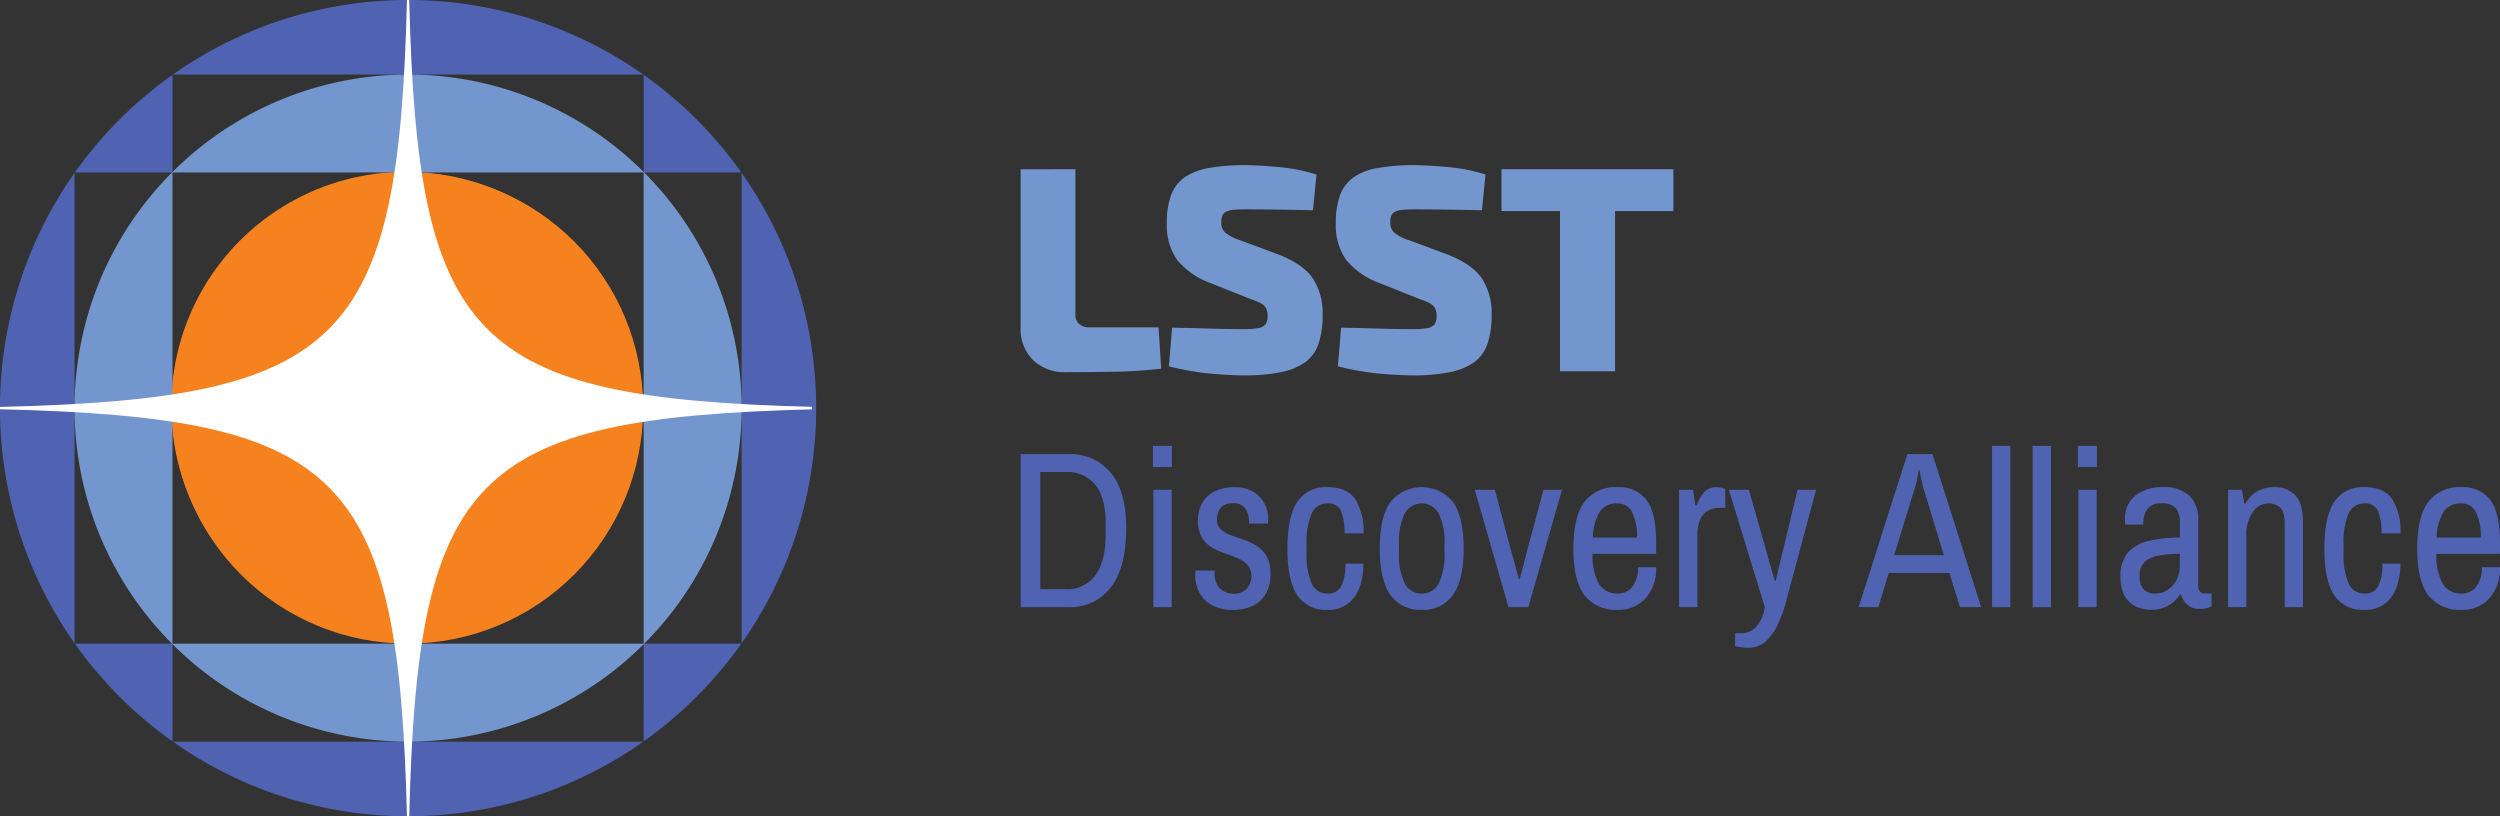 <?xml version="1.0" encoding="UTF-8"?> <svg xmlns="http://www.w3.org/2000/svg" xmlns:xlink="http://www.w3.org/1999/xlink" id="Group_69" data-name="Group 69" width="459.45" height="150" viewBox="0 0 459.45 150"><rect x="0" y="0" width="459.45" height="150" fill="#333333" stroke="none"/><defs><clipPath id="clip-path"><path id="Path_66" data-name="Path 66" d="M23.3,66.494A43.119,43.119,0,1,0,66.424,23.376,43.119,43.119,0,0,0,23.3,66.494" transform="translate(-23.305 -23.376)" fill="none"></path></clipPath><linearGradient id="linear-gradient" x1="-0.365" y1="1.366" x2="-0.349" y2="1.366" gradientUnits="objectBoundingBox"><stop offset="0" stop-color="#f6d8bb"></stop><stop offset="0.189" stop-color="#f6d8bb"></stop><stop offset="0.754" stop-color="#f5821e"></stop><stop offset="1" stop-color="#f5821e"></stop></linearGradient><clipPath id="clip-path-2"><rect id="Rectangle_1079" data-name="Rectangle 1079" width="459.45" height="150" fill="none"></rect></clipPath><clipPath id="clip-path-3"><path id="Path_310" data-name="Path 310" d="M31.61,75A43.295,43.295,0,1,0,74.9,31.7,43.3,43.3,0,0,0,31.61,75" fill="none"></path></clipPath><linearGradient id="linear-gradient-2" x1="-0.365" y1="1.366" x2="-0.354" y2="1.366" xlink:href="#linear-gradient"></linearGradient></defs><g id="Group_66" data-name="Group 66" transform="translate(31.481 31.577)"><g id="Group_65" data-name="Group 65" clip-path="url(#clip-path)"><rect id="Rectangle_42" data-name="Rectangle 42" width="86.237" height="86.236" transform="translate(0 0)" fill="url(#linear-gradient)"></rect></g></g><g id="Group_68" data-name="Group 68" transform="translate(0 0)"><g id="Group_249" data-name="Group 249" transform="translate(-537 -580)"><g id="Group_248" data-name="Group 248" transform="translate(537 580)"><g id="Group_243" data-name="Group 243"><g id="Group_242" data-name="Group 242" clip-path="url(#clip-path-2)"><path id="Path_295" data-name="Path 295" d="M191.185,108.3h4.8a6.308,6.308,0,0,0,5.267-2.521q1.947-2.521,1.947-7.646V96.087q0-4.714-1.947-7.031a6.531,6.531,0,0,0-5.267-2.315h-4.8Zm-3.608,3.28V83.461h8.738a9.6,9.6,0,0,1,7.829,3.423q2.828,3.424,2.827,10.227,0,7.216-2.827,10.843a9.374,9.374,0,0,1-7.829,3.628Z" fill="#5063b2"></path><path id="Path_296" data-name="Path 296" d="M211.967,90.021h3.361v21.561h-3.362Zm-.081-8.075h3.484v3.893h-3.484Z" fill="#5063b2"></path><path id="Path_297" data-name="Path 297" d="M226.6,112.074a7.71,7.71,0,0,1-4-.921,5.6,5.6,0,0,1-2.234-2.359,6.859,6.859,0,0,1-.7-3.034c0-.3.007-.519.02-.655s.022-.219.022-.246h3.524v.409a3.759,3.759,0,0,0,1.025,2.931,3.6,3.6,0,0,0,2.5.923,3.4,3.4,0,0,0,2.275-.82,3.444,3.444,0,0,0,.246-4.489,5.371,5.371,0,0,0-1.825-1.231q-1.105-.47-2.376-.9A12.525,12.525,0,0,1,222.7,100.6a5.276,5.276,0,0,1-1.825-1.824,5.864,5.864,0,0,1-.717-3.093,6.331,6.331,0,0,1,.82-3.3,5.405,5.405,0,0,1,2.337-2.111,8.07,8.07,0,0,1,3.568-.736,6.621,6.621,0,0,1,3.381.8,5.353,5.353,0,0,1,2.091,2.152,6.22,6.22,0,0,1,.716,2.952c0,.138-.005.286-.019.451s-.02.273-.02.328h-3.482v-.37a4.38,4.38,0,0,0-.635-2.315,2.534,2.534,0,0,0-2.357-1.046,2.931,2.931,0,0,0-1.825.492,2.451,2.451,0,0,0-.86,1.168,4.053,4.053,0,0,0-.226,1.291,2.375,2.375,0,0,0,.717,1.845,5.493,5.493,0,0,0,1.824,1.066q1.105.409,2.379.84a11.178,11.178,0,0,1,2.377,1.127,5.558,5.558,0,0,1,1.824,1.907,6.273,6.273,0,0,1,.717,3.218,7.131,7.131,0,0,1-.9,3.77,5.437,5.437,0,0,1-2.438,2.173,8.524,8.524,0,0,1-3.546.7" fill="#5063b2"></path><path id="Path_298" data-name="Path 298" d="M243.984,112.074a6.2,6.2,0,0,1-5.6-2.726q-1.783-2.726-1.783-8.548t1.8-8.547a6.213,6.213,0,0,1,5.575-2.725q3.526,0,5.063,2.172a10.877,10.877,0,0,1,1.537,6.312h-3.485a9.949,9.949,0,0,0-.655-4.14,2.478,2.478,0,0,0-2.46-1.354,3.068,3.068,0,0,0-2.931,1.887,13.272,13.272,0,0,0-.923,5.615v1.558a13.281,13.281,0,0,0,.923,5.617,3.066,3.066,0,0,0,2.931,1.884,2.631,2.631,0,0,0,2.542-1.413,9.025,9.025,0,0,0,.737-4.079h3.32a12.915,12.915,0,0,1-.655,4.182,6.742,6.742,0,0,1-2.111,3.115,5.877,5.877,0,0,1-3.834,1.189" fill="#5063b2"></path><path id="Path_299" data-name="Path 299" d="M261.282,109.081a3.377,3.377,0,0,0,3.137-1.884,11.889,11.889,0,0,0,1.046-5.617v-1.558a11.883,11.883,0,0,0-1.046-5.615,3.55,3.55,0,0,0-6.273,0,11.882,11.882,0,0,0-1.044,5.615v1.558a11.892,11.892,0,0,0,1.044,5.617,3.377,3.377,0,0,0,3.137,1.884m0,2.993a6.637,6.637,0,0,1-5.74-2.726q-1.965-2.726-1.967-8.548t1.967-8.549a7.408,7.408,0,0,1,11.479,0q1.965,2.727,1.967,8.547t-1.967,8.553a6.636,6.636,0,0,1-5.74,2.726" fill="#5063b2"></path><path id="Path_300" data-name="Path 300" d="M277.229,111.579l-6.191-21.562h3.69l2.91,10.944q.2.657.389,1.354t.37,1.372l.369,1.354q.185.676.347,1.374h.165q.2-.7.39-1.394t.367-1.394l.369-1.394c.123-.465.24-.928.35-1.394l2.91-10.821h3.4l-6.188,21.561Z" fill="#5063b2"></path><path id="Path_301" data-name="Path 301" d="M292.722,98.792h8.117a9.7,9.7,0,0,0-.9-4.672,2.885,2.885,0,0,0-2.664-1.6,3.671,3.671,0,0,0-3.3,1.579,9.747,9.747,0,0,0-1.251,4.693m4.591,13.283a7.259,7.259,0,0,1-6.087-2.645q-2.072-2.642-2.071-8.629,0-5.819,2.029-8.547a7.1,7.1,0,0,1,6.088-2.725,6.236,6.236,0,0,1,5.309,2.356q1.783,2.359,1.783,7.769v2.132H292.682a10.622,10.622,0,0,0,1.187,5.534,3.914,3.914,0,0,0,3.526,1.761,3.2,3.2,0,0,0,2.623-1.29,5.558,5.558,0,0,0,1.025-3.546h3.32a8.1,8.1,0,0,1-1.948,5.718,6.616,6.616,0,0,1-5.1,2.111" fill="#5063b2"></path><path id="Path_302" data-name="Path 302" d="M308.588,111.582V90.021h2.542l.451,2.829h.246a7.066,7.066,0,0,1,1.27-2.276,2.917,2.917,0,0,1,2.377-1.044,4.772,4.772,0,0,1,1.6.327v3.484h-1.108a4.3,4.3,0,0,0-1.988.471A3.394,3.394,0,0,0,312.5,95.39a6.878,6.878,0,0,0-.554,3.033v13.16Z" fill="#5063b2"></path><path id="Path_303" data-name="Path 303" d="M321.3,119.044a9.772,9.772,0,0,1-1.291-.081,7.5,7.5,0,0,1-1.127-.246v-2.338h1.187a3.762,3.762,0,0,0,2.521-1.024,6.842,6.842,0,0,0,1.744-3.771l-6.6-21.563h3.685l3.647,12.872q.123.492.266.964t.288.963c.1.328.189.65.288.963s.184.636.266.963h.165c.08-.327.163-.657.245-.983s.158-.656.227-.985.14-.655.224-.983.163-.655.244-.983l3.074-12.791h3.4l-5.486,20.458a24.736,24.736,0,0,1-1.537,4.283,9.6,9.6,0,0,1-2.236,3.115,4.628,4.628,0,0,1-3.2,1.168" fill="#5063b2"></path><path id="Path_304" data-name="Path 304" d="M348.105,102.031h9.141l-3.812-12.5c-.081-.33-.178-.739-.286-1.231s-.234-1.12-.37-1.886h-.166q-.2,1.189-.349,1.928a8.4,8.4,0,0,1-.307,1.189Zm-6.518,9.552,8.936-28.121h4.633l8.936,28.121H360.2l-1.929-6.272H347.121l-1.928,6.272Z" fill="#5063b2"></path><rect id="Rectangle_1077" data-name="Rectangle 1077" width="3.361" height="29.638" transform="translate(366.1 81.946)" fill="#5063b2"></rect><rect id="Rectangle_1078" data-name="Rectangle 1078" width="3.362" height="29.638" transform="translate(373.562 81.946)" fill="#5063b2"></rect><path id="Path_305" data-name="Path 305" d="M381.964,90.021h3.362v21.561h-3.362Zm-.081-8.075h3.484v3.893h-3.484Z" fill="#5063b2"></path><path id="Path_306" data-name="Path 306" d="M396.149,109.081a4.12,4.12,0,0,0,2.09-.593,4.674,4.674,0,0,0,1.7-1.783,5.9,5.9,0,0,0,.675-2.953v-1.967a21.475,21.475,0,0,0-3.873.307,5.044,5.044,0,0,0-2.583,1.168,3.314,3.314,0,0,0-.923,2.542,3.458,3.458,0,0,0,.758,2.563,3.013,3.013,0,0,0,2.153.716m-.779,2.993a8.007,8.007,0,0,1-1.757-.223,5.117,5.117,0,0,1-1.865-.862,4.688,4.688,0,0,1-1.455-1.822,7.339,7.339,0,0,1-.574-3.158,6.481,6.481,0,0,1,1.414-4.529,7.393,7.393,0,0,1,3.894-2.11,24.817,24.817,0,0,1,5.6-.575V96a4.3,4.3,0,0,0-.675-2.521,3.152,3.152,0,0,0-2.734-.964,2.89,2.89,0,0,0-2.6,1.087,4.13,4.13,0,0,0-.716,2.315v.493h-3.32a2.176,2.176,0,0,1-.042-.411v-.492a5.322,5.322,0,0,1,1.946-4.468,7.868,7.868,0,0,1,4.982-1.516,6.768,6.768,0,0,1,4.9,1.578,5.927,5.927,0,0,1,1.62,4.447v12.1a1.423,1.423,0,0,0,.369,1.108,1.157,1.157,0,0,0,.778.327h1.313v2.337a4.106,4.106,0,0,1-.842.328,4.9,4.9,0,0,1-1.374.163,3.292,3.292,0,0,1-2.192-.738,3.739,3.739,0,0,1-1.209-1.926h-.2a5.9,5.9,0,0,1-2.192,2.069,6.2,6.2,0,0,1-3.054.759" fill="#5063b2"></path><path id="Path_307" data-name="Path 307" d="M409.471,111.582V90.021h2.542l.451,2.5h.246a5.543,5.543,0,0,1,2.253-2.3,6.363,6.363,0,0,1,2.952-.7,5.243,5.243,0,0,1,3.874,1.453q1.455,1.457,1.456,5.063v15.545h-3.362V96.293q0-2.254-.84-3.014a3.148,3.148,0,0,0-2.194-.758,3.507,3.507,0,0,0-2.808,1.558,6.928,6.928,0,0,0-1.209,4.344v13.16Z" fill="#5063b2"></path><path id="Path_308" data-name="Path 308" d="M434.559,112.074a6.2,6.2,0,0,1-5.6-2.726q-1.784-2.726-1.783-8.548t1.8-8.547a6.215,6.215,0,0,1,5.576-2.725q3.523,0,5.061,2.172a10.87,10.87,0,0,1,1.537,6.312h-3.484a9.949,9.949,0,0,0-.655-4.14,2.478,2.478,0,0,0-2.46-1.354,3.069,3.069,0,0,0-2.933,1.887,13.255,13.255,0,0,0-.921,5.615v1.558a13.264,13.264,0,0,0,.921,5.617,3.069,3.069,0,0,0,2.933,1.884,2.625,2.625,0,0,0,2.541-1.413,9.011,9.011,0,0,0,.739-4.079h3.319a12.884,12.884,0,0,1-.655,4.182,6.733,6.733,0,0,1-2.11,3.115,5.883,5.883,0,0,1-3.834,1.189" fill="#5063b2"></path><path id="Path_309" data-name="Path 309" d="M447.8,98.792h8.117a9.709,9.709,0,0,0-.9-4.672,2.886,2.886,0,0,0-2.664-1.6,3.677,3.677,0,0,0-3.3,1.579,9.767,9.767,0,0,0-1.249,4.693m4.591,13.283a7.258,7.258,0,0,1-6.087-2.645q-2.073-2.642-2.071-8.629,0-5.819,2.029-8.547a7.1,7.1,0,0,1,6.088-2.725,6.235,6.235,0,0,1,5.307,2.356q1.785,2.359,1.783,7.769v2.132H447.757a10.613,10.613,0,0,0,1.189,5.534,3.915,3.915,0,0,0,3.524,1.761,3.2,3.2,0,0,0,2.622-1.29,5.558,5.558,0,0,0,1.027-3.546h3.319a8.112,8.112,0,0,1-1.947,5.718,6.616,6.616,0,0,1-5.1,2.111" fill="#5063b2"></path></g></g><g id="Group_245" data-name="Group 245"><g id="Group_244" data-name="Group 244" clip-path="url(#clip-path-3)"><rect id="Rectangle_1080" data-name="Rectangle 1080" width="86.59" height="86.591" transform="translate(31.61 31.705)" fill="url(#linear-gradient-2)"></rect></g></g><g id="Group_247" data-name="Group 247"><g id="Group_246" data-name="Group 246" clip-path="url(#clip-path-2)"><path id="Path_311" data-name="Path 311" d="M75,150a74.654,74.654,0,0,0,43.224-13.7H31.776A74.654,74.654,0,0,0,75,150M13.7,118.224V31.776a75.019,75.019,0,0,0,0,86.448m104.591,18.023a75.431,75.431,0,0,0,17.952-17.952H118.295Zm-86.59,0V118.295H13.753A75.413,75.413,0,0,0,31.7,136.247M13.753,31.7H31.7V13.753A75.413,75.413,0,0,0,13.753,31.7M118.295,13.753V31.7h17.952a75.431,75.431,0,0,0-17.952-17.952m18,18.023v86.448a75.019,75.019,0,0,0,0-86.448M31.776,13.7h86.448a75.019,75.019,0,0,0-86.448,0" fill="#5063b2"></path><path id="Path_312" data-name="Path 312" d="M118.295,118.295H31.7V31.7h86.59ZM75,13.7A61.3,61.3,0,1,0,136.3,75,61.3,61.3,0,0,0,75,13.7" fill="#7496ce"></path><path id="Path_313" data-name="Path 313" d="M75.21,0h-.42C73.277,62.987,62.977,73.271,0,74.787v.425C62.973,76.728,73.269,87.029,74.787,150h.425c1.51-62.71,11.729-73.183,74-74.768v-.464C86.935,73.185,76.717,62.722,75.21,0" fill="#fff"></path><path id="Path_314" data-name="Path 314" d="M275.94,38.795h31.59v-7.7H275.94ZM286.7,68.233h10.118V31.1H286.7ZM253.3,30.857a11.392,11.392,0,0,0-4.493,1.7,6.944,6.944,0,0,0-2.5,3.228,14.572,14.572,0,0,0-.806,5.274,11.035,11.035,0,0,0,1.829,6.619,14.189,14.189,0,0,0,6.243,4.36L261,55a10.863,10.863,0,0,1,1.8.752,2.231,2.231,0,0,1,.942.916,3.283,3.283,0,0,1,.269,1.453,2.472,2.472,0,0,1-.376,1.479,2.085,2.085,0,0,1-1.345.7,15.624,15.624,0,0,1-2.8.189q-1.078,0-2.933-.027t-4.359-.108q-2.5-.081-5.733-.134l-.59,7.1a50.036,50.036,0,0,0,8.206,1.4q3.633.27,5.517.269a33.53,33.53,0,0,0,6.861-.592,11.605,11.605,0,0,0,4.467-1.83,6.89,6.89,0,0,0,2.448-3.389,16.1,16.1,0,0,0,.755-5.275,11.655,11.655,0,0,0-1.8-6.754q-1.8-2.608-6.323-4.385l-6.942-2.581a9,9,0,0,1-2.772-1.372,2.446,2.446,0,0,1-.781-1.964,3.046,3.046,0,0,1,.215-1.266,1.453,1.453,0,0,1,.727-.7,4.112,4.112,0,0,1,1.345-.323c.557-.054,1.245-.081,2.072-.081q3.281,0,6.7.054t5.785.108L273,32.071a32.029,32.029,0,0,0-6.673-1.345q-3.447-.323-6.3-.377a38.086,38.086,0,0,0-6.727.512m-31.058,0a11.407,11.407,0,0,0-4.493,1.7,6.944,6.944,0,0,0-2.5,3.228,14.572,14.572,0,0,0-.806,5.274,11.029,11.029,0,0,0,1.83,6.619,14.186,14.186,0,0,0,6.242,4.36L229.944,55a10.95,10.95,0,0,1,1.8.752,2.239,2.239,0,0,1,.943.916,3.311,3.311,0,0,1,.269,1.453,2.466,2.466,0,0,1-.377,1.479,2.085,2.085,0,0,1-1.345.7,15.624,15.624,0,0,1-2.8.189q-1.076,0-2.933-.027t-4.359-.108q-2.5-.081-5.732-.134l-.592,7.1a50.042,50.042,0,0,0,8.208,1.4q3.633.27,5.515.269A33.6,33.6,0,0,0,235.4,68.4a11.608,11.608,0,0,0,4.466-1.83,6.892,6.892,0,0,0,2.449-3.389,16.125,16.125,0,0,0,.754-5.275,11.638,11.638,0,0,0-1.8-6.754q-1.8-2.609-6.323-4.385l-6.942-2.585a9,9,0,0,1-2.772-1.372,2.45,2.45,0,0,1-.781-1.964,3.046,3.046,0,0,1,.215-1.266,1.467,1.467,0,0,1,.728-.7,4.112,4.112,0,0,1,1.345-.323q.832-.081,2.071-.081,3.283,0,6.7.054t5.786.108l.646-6.566a32.029,32.029,0,0,0-6.673-1.345q-3.445-.323-6.3-.377a38.087,38.087,0,0,0-6.727.512m-34.67.242V60.269a7.985,7.985,0,0,0,2.234,5.865,8.414,8.414,0,0,0,6.268,2.26q4.36,0,8.828-.08a84.158,84.158,0,0,0,8.5-.566l-.484-7.588h-12.7a2.735,2.735,0,0,1-1.883-.62,2.144,2.144,0,0,1-.7-1.694V31.1Z" fill="#7496ce"></path></g></g></g></g></g></svg> 